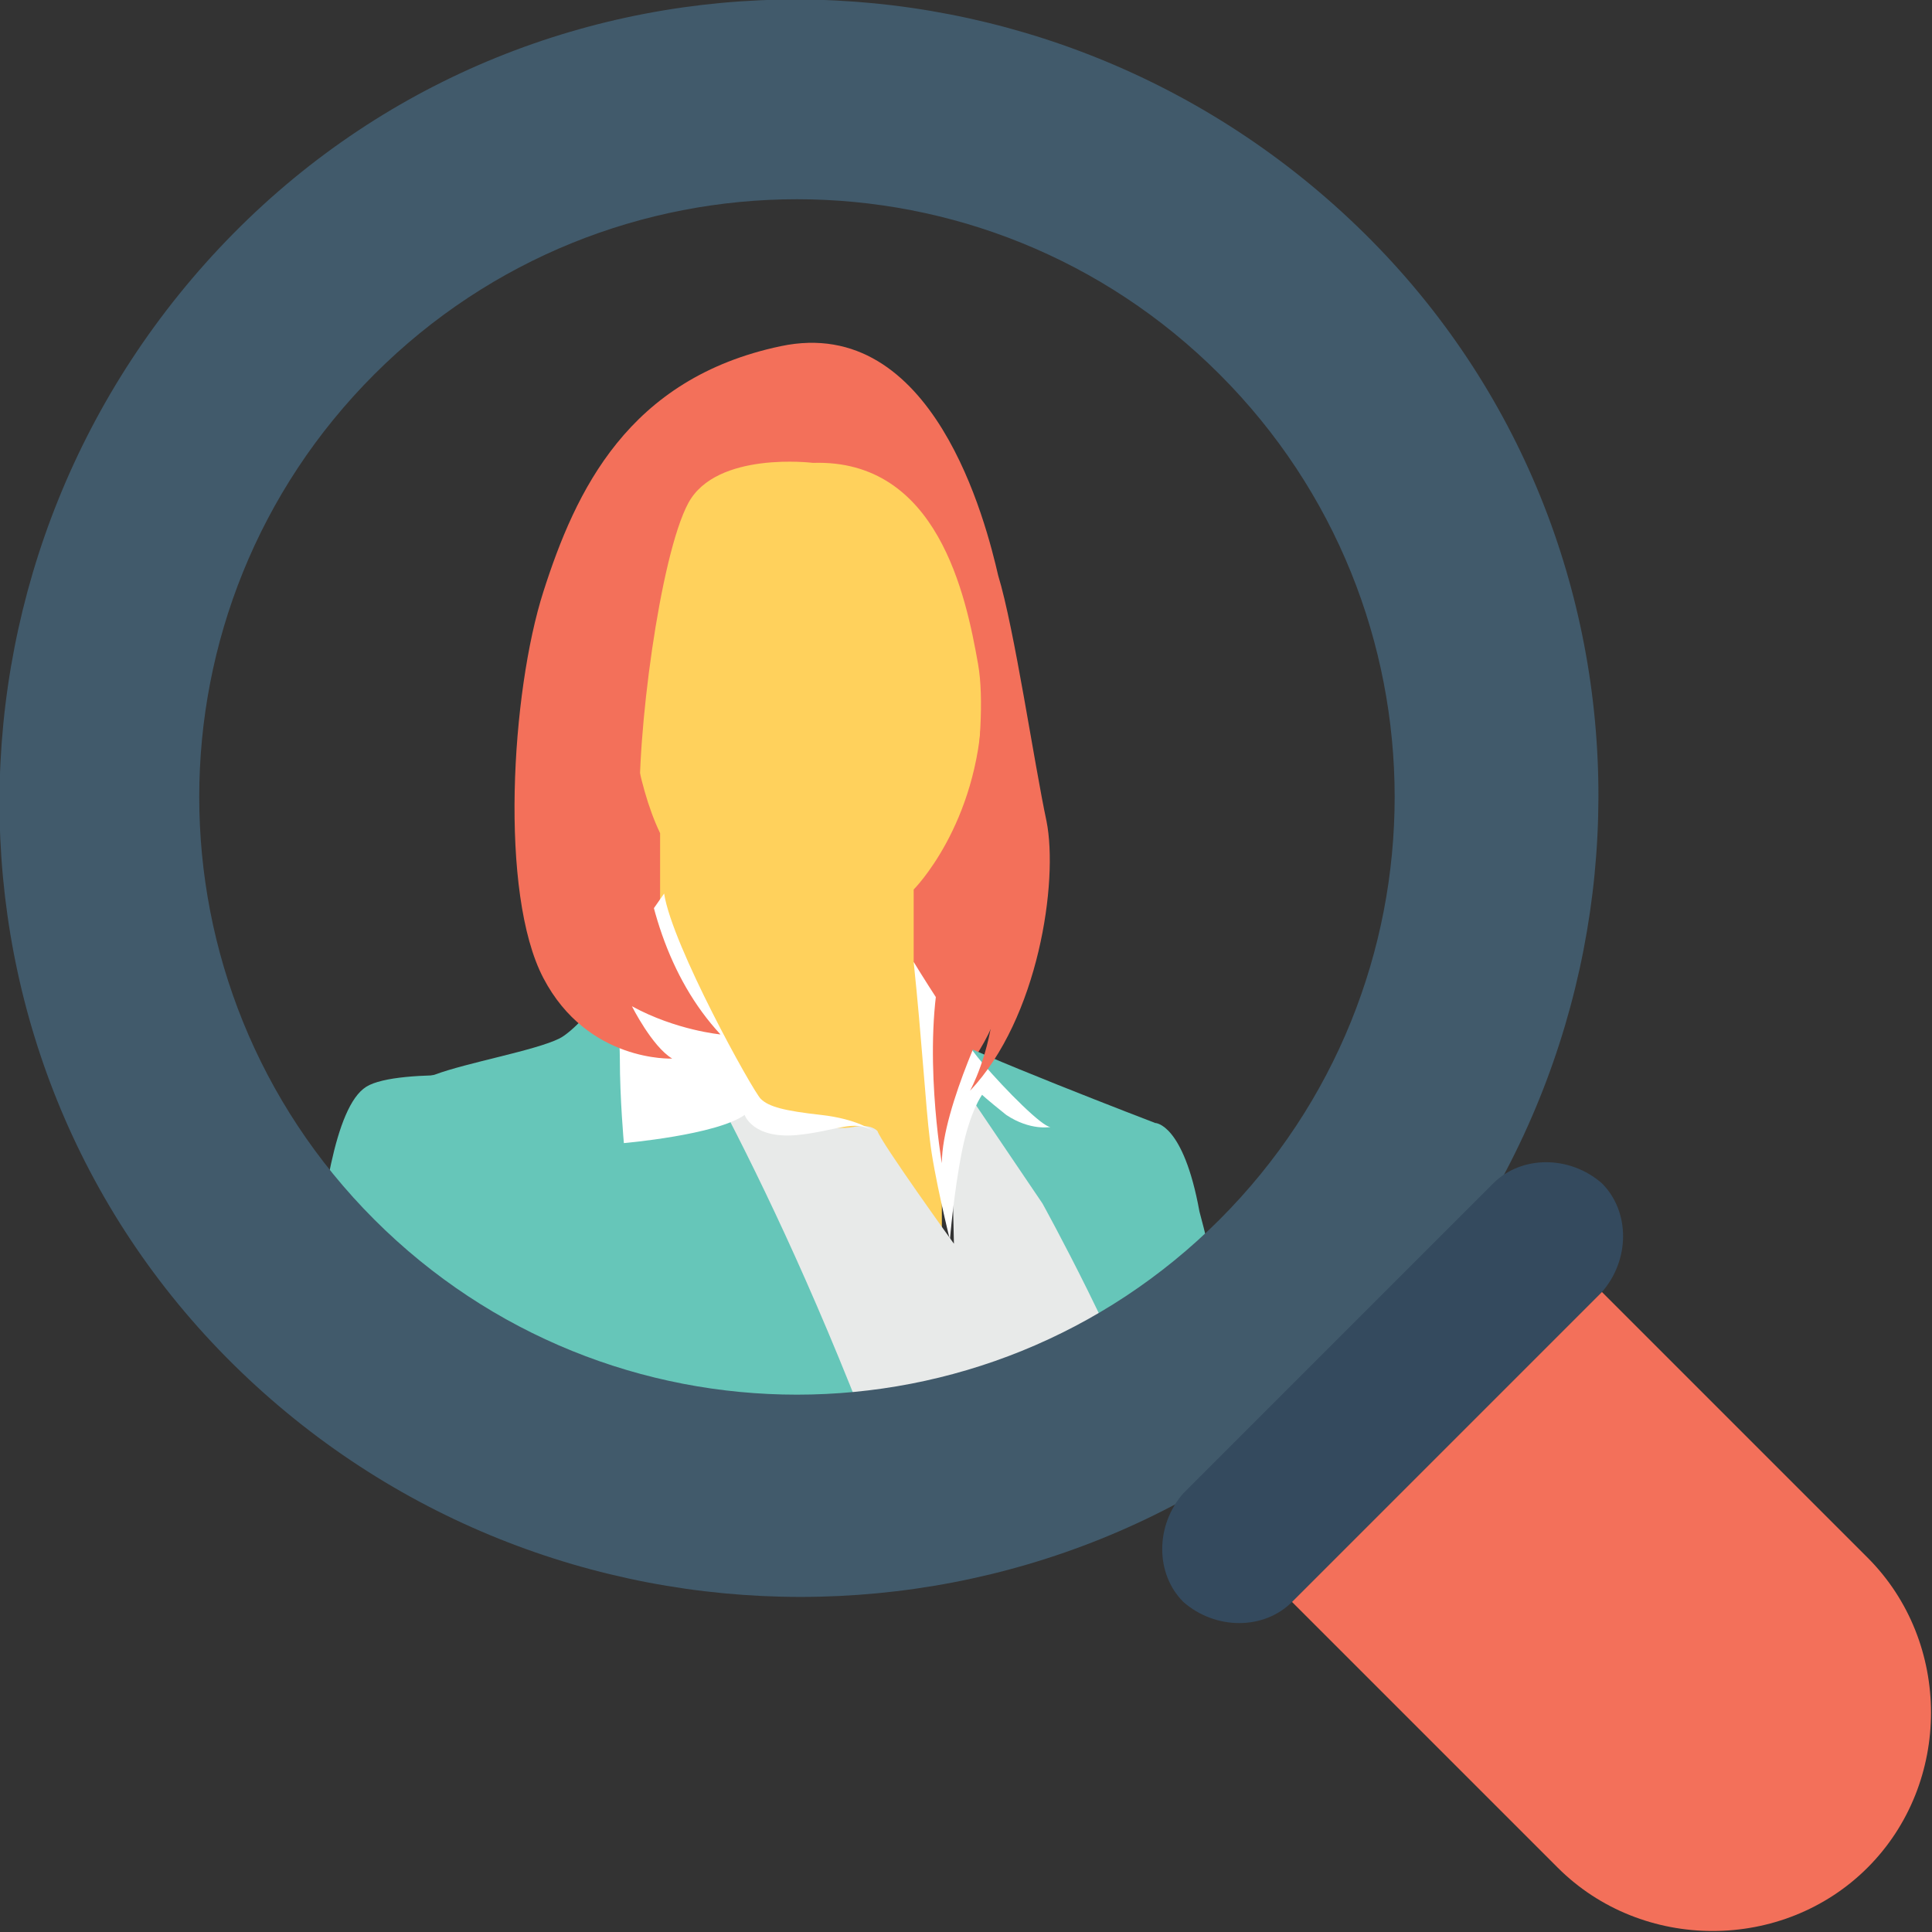 <?xml version="1.0" encoding="utf-8"?>
<!-- Generator: Adobe Illustrator 19.0.1, SVG Export Plug-In . SVG Version: 6.00 Build 0)  -->
<svg version="1.1" id="Layer_1" xmlns="http://www.w3.org/2000/svg" xmlns:xlink="http://www.w3.org/1999/xlink" x="0px" y="0px"
	 viewBox="0 0 48 48" style="enable-background:new 0 0 48 48;" xml:space="preserve">
<rect x="0" y="0" width="48" height="48" fill="#333333" stroke="none"/>
<style type="text/css">
	.st0{fill:#66C6B9;}
	.st1{fill:#F3F3F3;}
	.st2{fill:#415A6B;}
	.st3{fill:#CED6E0;}
	.st4{fill:#F3705A;}
	.st5{fill:#E8EAE9;}
	.st6{fill:#4ABAA5;}
	.st7{fill:#F05540;}
	.st8{fill:#FFD15C;}
	.st9{fill:#55C0EB;}
	.st10{fill:#8AD7F8;}
	.st11{fill:#344A5E;}
	.st12{fill:#FFFFFF;}
	.st13{fill:#F7B64C;}
	.st14{fill:#ADB3BA;}
	.st15{fill:#38A892;}
	.st16{fill:#ED9845;}
	.st17{fill:#2D4251;}
	.st18{fill:#304556;}
	.st19{fill:#A5AAAD;}
	.st20{fill:#2D4456;}
	.st21{fill:#4FB0E0;}
	.st22{fill:#2D4354;}
	.st23{fill:#E54C38;}
	.st24{fill:#2B4456;}
	.st25{fill:#2B404F;}
</style>
<g>
	<g>
		<g>
			<ellipse class="st4" cx="16.6" cy="20.1" rx="1.9" ry="3.6"/>
		</g>
		<g>
			<ellipse class="st4" cx="22.5" cy="21.6" rx="2.9" ry="5.8"/>
		</g>
		<g>
			<g>
				<path class="st0" d="M14.8,35.9c-0.6-4.7-1.2-8.8-1.6-9.1c0,0-3.3-0.3-4.1,0.2c-0.8,0.5-1.1,3-1.3,4.8c-0.1,0.4-0.2,1-0.2,1.6
					c0.9,1,1.3,1.5,2.1,2.5H14.8z"/>
			</g>
			<g>
				<path class="st0" d="M28.4,35.9c0.9-1.2,1.2-1.5,2.1-2.6c-0.2-1-0.4-2.1-0.7-3.2c-0.4-2.2-1.1-2.2-1.1-2.2L27,28.7v0.2
					C27.2,29.3,27.8,32.5,28.4,35.9L28.4,35.9z"/>
			</g>
			<g>
				<path class="st0" d="M27.7,35.5c0,0.1,0.1,0.3,0.1,0.4h0c1,0,1.8-0.9,1.7-1.9c-0.1-0.6-0.1-1-0.2-1.2c-0.5-1.3-0.9-3.9-0.6-4.9
					c0,0-4.7-1.8-5.3-2.2l0.4,1.7C23.9,27.4,26.8,33,27.7,35.5z"/>
			</g>
			<g>
				<path class="st8" d="M23.3,25l-0.6-1.1v-1.8c0,0,1.6-1.6,1.7-4.5s-0.8-5.2-1.3-6S20,10.1,20,10.1l-2.7,1l-1.8,2.2
					c0,0-0.3,4.9,0.9,7.4l0,1.6l-0.3,3.1c0,0,2.2,2,2.8,2.4c0.6,0.3,2.4,0.2,2.6,0.4l1.9,2.8l0-3.3L23.3,25z"/>
			</g>
			<g>
				<path class="st5" d="M28.6,35.9c0,0,0-0.1,0-0.1c-0.6-2.1-2.7-5.9-2.7-5.9l-2.3-3.4l0.1,4.4c0,0-1.8-2.5-1.9-2.8
					c-0.2-0.2-0.6-0.1-0.6-0.1c-1,0.2-3.7-0.9-3.7-0.9l-0.8,4l1.4,4.8H28.6z"/>
			</g>
			<g>
				<path class="st0" d="M12.1,28.6c1,2.3,1.5,4.8,1.5,6.3c0,0.2,0,0.5,0,1h8.1c-3.1-8.1-5.7-11.6-5.8-12.3c0,0-1.4,1.9-2,2.2
					c-0.6,0.3-2.3,0.6-3.1,0.9c-0.4,0.1-0.9,0.3-1.2,0.4C10.1,26.8,11.4,26.9,12.1,28.6z"/>
			</g>
			<g>
				<path class="st12" d="M16.5,22.2l-1.4,2c0,0,0.3,1.1,0.3,2.1c0,1,0.1,2.1,0.1,2.1s2.3-0.2,3-0.7c0,0,0.2,0.6,1.3,0.5
					c1-0.1,1.4-0.4,1.9-0.1c0,0-0.4-0.3-1.3-0.4c-0.9-0.1-1.3-0.2-1.5-0.4S16.7,23.5,16.5,22.2z"/>
			</g>
			<g>
				<path class="st12" d="M22.7,23.9c0,0,1.1,1.8,1.7,2.5c0.6,0.7,1.5,1.6,1.7,1.6c0,0-0.5,0.1-1.1-0.3c-0.5-0.4-0.6-0.5-0.6-0.5
					s-0.3,0.4-0.5,1.4c-0.2,1-0.3,2.2-0.3,2.2s-0.4-1.6-0.5-2.5C23,27.5,22.9,25.8,22.7,23.9z"/>
			</g>
		</g>
		<g>
			<path class="st4" d="M20.2,11.5c0,0-2.4-0.3-3.1,1s-1.3,5.8-1.2,7.8s0.7,4,2,5.4c0,0-1.1-0.1-2.2-0.7c0,0,0.5,1,1,1.3
				c0,0-2.1,0.1-3.2-2s-0.8-7.1,0-9.6s2.1-5.3,5.9-6.1s5.1,4.4,5.4,5.7c0.4,1.3,0.9,4.7,1.2,6.1c0.3,1.5-0.2,4.9-1.9,6.7
				c0,0,0.5-0.9,0.6-2.2c0,0-1.3,2.6-1.3,4c0,0-0.5-2.9,0-5s1.2-5.7,0.9-7.4S23.3,11.4,20.2,11.5z"/>
		</g>
	</g>
	<g>
		<g>
			<g>
				<path class="st2" d="M33.9,33.9c-7.7,7.7-20.3,7.7-28.1,0s-7.7-20.3,0-28.1s20.3-7.7,28.1,0S41.6,26.1,33.9,33.9z M9.3,9.3
					c-5.8,5.8-5.8,15.2,0,21s15.2,5.8,21,0s5.8-15.2,0-21S15.1,3.5,9.3,9.3z"/>
			</g>
		</g>
		<g>
			<g>
				<path class="st11" d="M39.8,32.1l-7.7,7.7c-0.7,0.7-1.9,0.7-2.7,0l0,0c-0.7-0.7-0.7-1.9,0-2.7l7.7-7.7c0.7-0.7,1.9-0.7,2.7,0
					l0,0C40.5,30.1,40.5,31.3,39.8,32.1z"/>
			</g>
			<g>
				<path class="st4" d="M46.4,46.4L46.4,46.4c-2.1,2.1-5.6,2.1-7.7,0l-6.6-6.6l7.7-7.7l6.6,6.6C48.5,40.8,48.5,44.3,46.4,46.4z"/>
			</g>
		</g>
	</g>
</g>
</svg>
